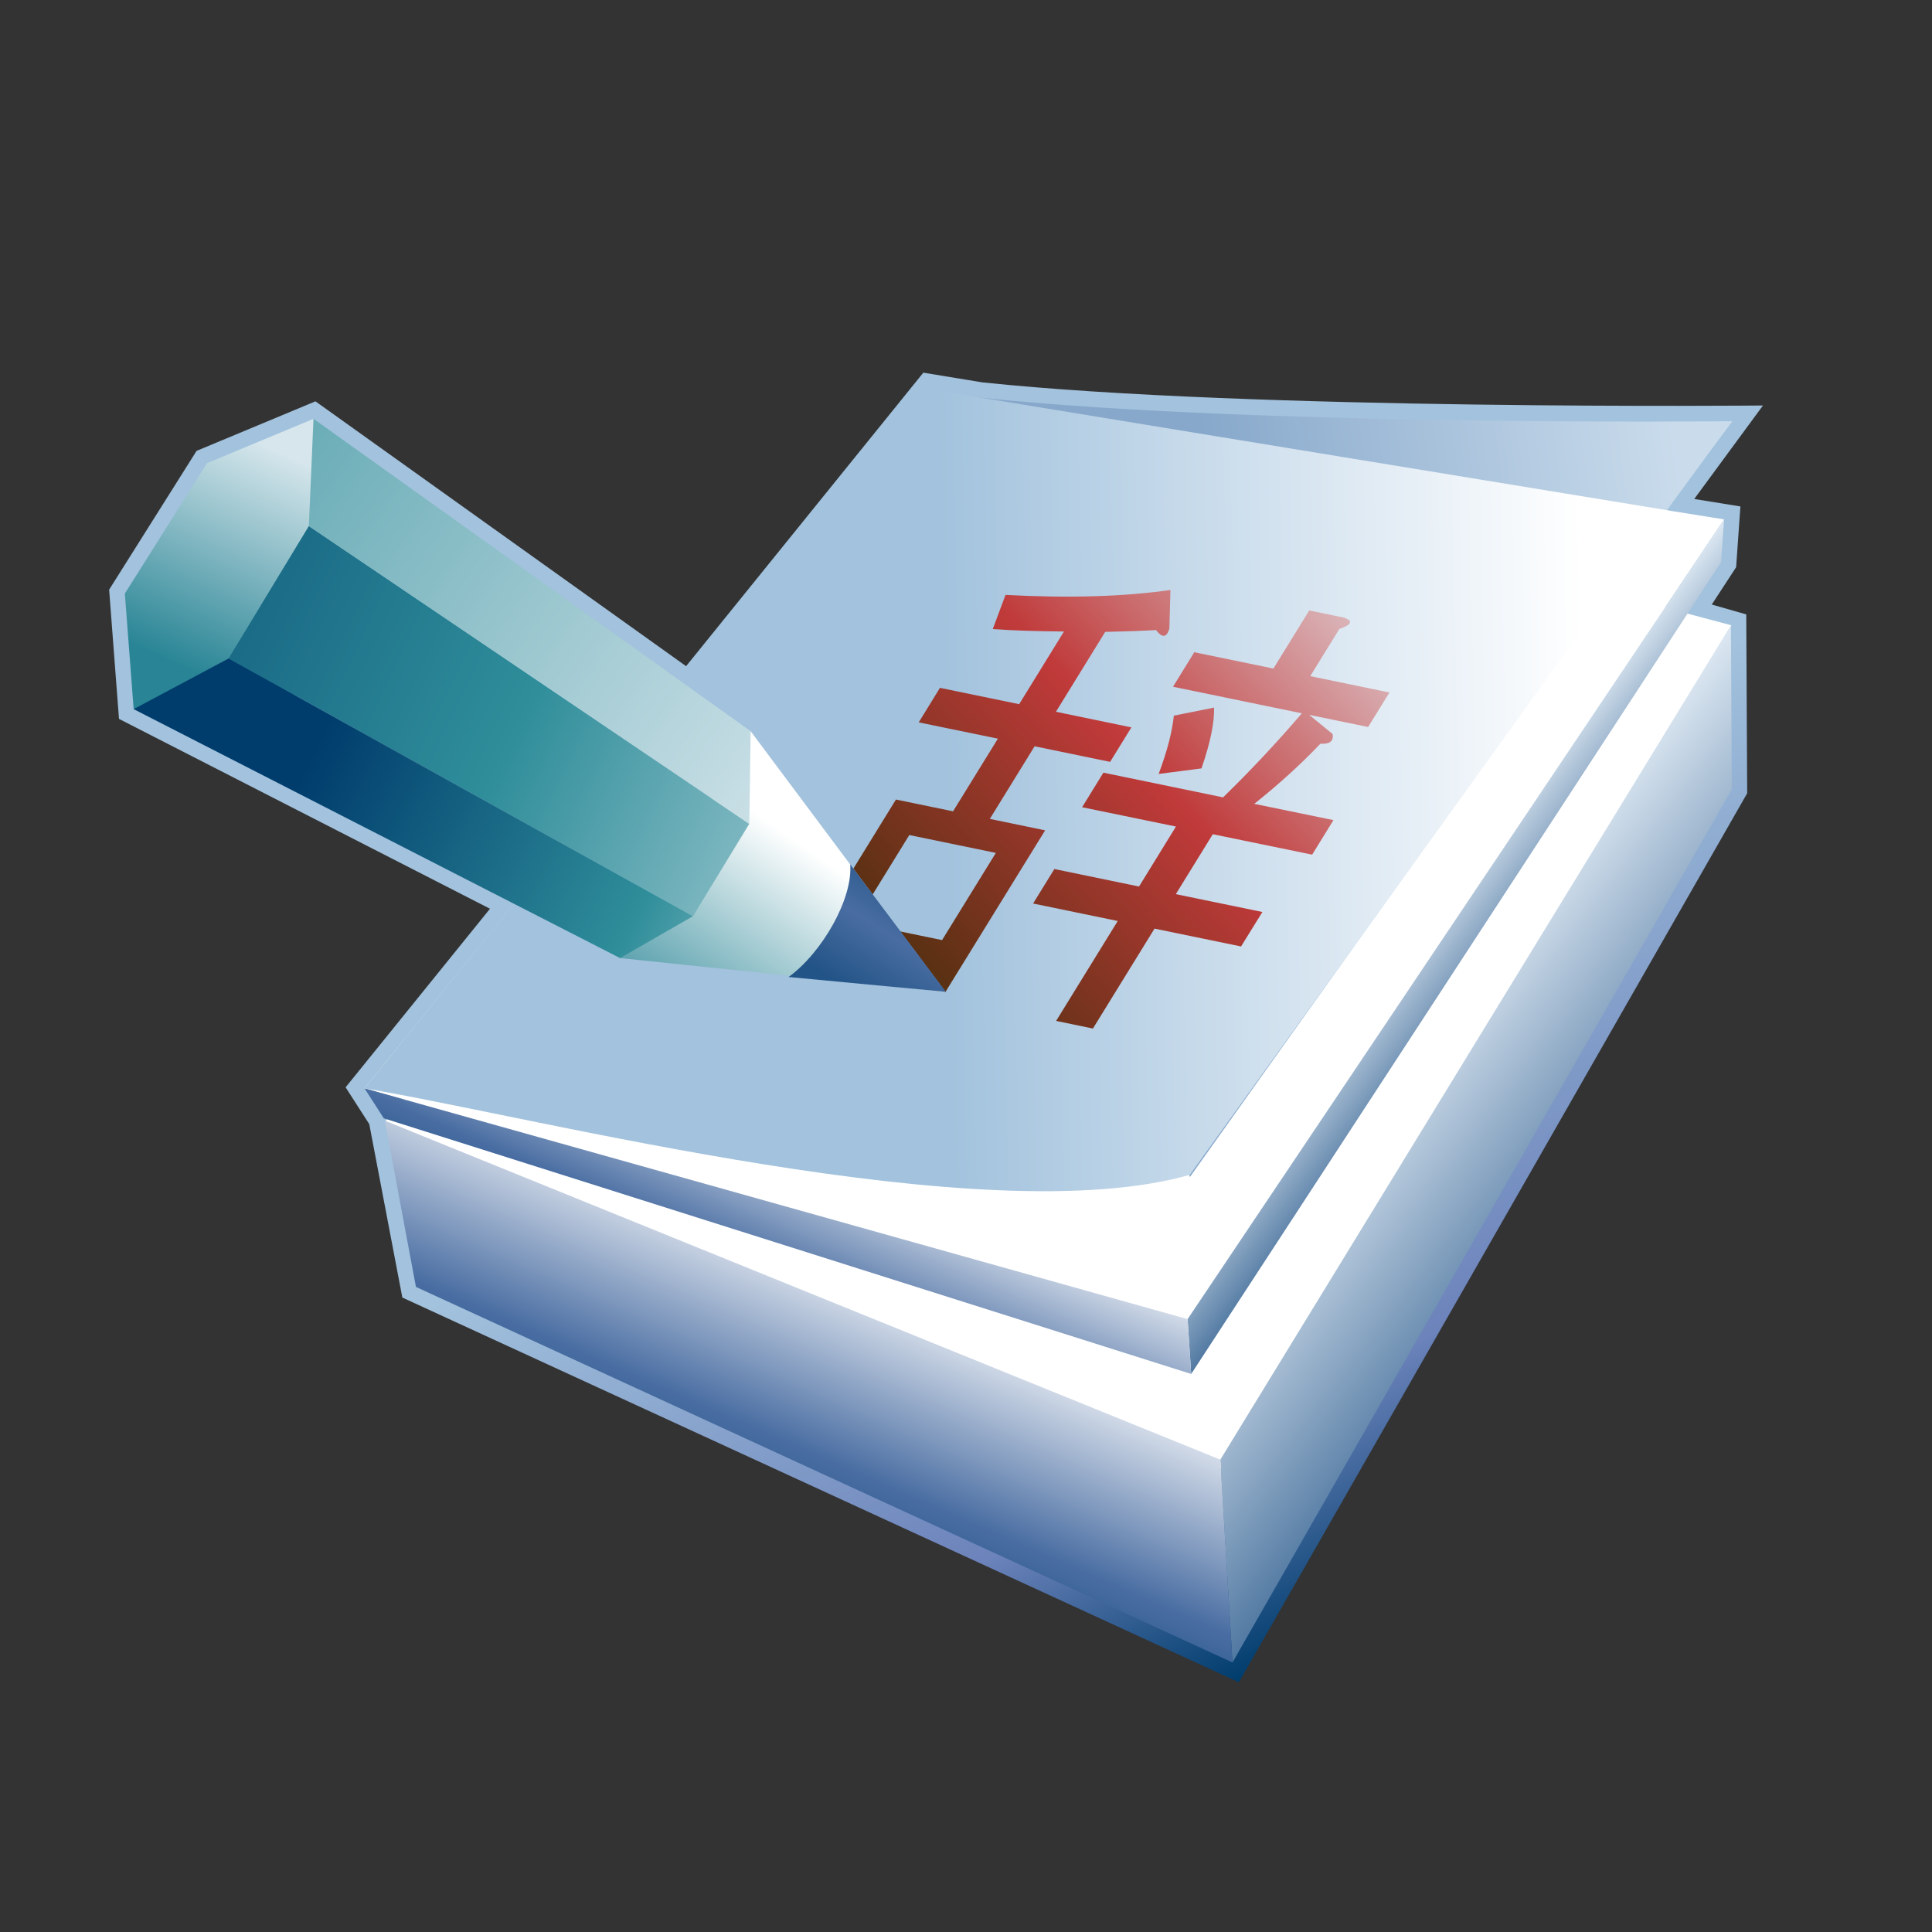 <?xml version="1.0" encoding="UTF-8"?>
<!DOCTYPE svg PUBLIC "-//W3C//DTD SVG 1.1 Tiny//EN" "http://www.w3.org/Graphics/SVG/1.1/DTD/svg11-tiny.dtd">
<svg width="100%" height="100%" viewBox="0 0 88 88">
<rect x="0" y="0" width="88" height="88" fill="#333333" stroke="none"/>
<linearGradient id="_15" gradientUnits="userSpaceOnUse" x1="49.96" y1="40.05" x2="66.14" y2="71.94">
<stop stop-color="#A2C2DD" offset="0.1"/>
<stop stop-color="#6C83BB" offset="0.71"/>
<stop stop-color="#003D6D" offset="0.99"/>
</linearGradient>
<path fill="url(#_15)" d="M31.251,30.343L14.369,18.28l-5.416,2.257l-3.982,6.321l0.449,5.886c0,0,15.496,7.931,16.898,8.648 c-0.919,1.136-6.576,8.134-6.576,8.134s0.955,1.484,1.078,1.677c0.049,0.257,1.506,7.899,1.506,7.899l38.102,17.523l23.154-40.494 l-0.043-8.146l-1.57-0.449l1.109-1.7l0.195-2.768l-2.103-0.34l3.131-4.258c0,0-23.34,0.233-35.56-1.054l-2.685-0.441L31.251,30.343 z"/>
<polygon fill="#FFFFFF" points="43.242,19.002 78.862,28.481 55.584,66.938 17.559,51.07 "/>
<linearGradient id="_16" gradientUnits="userSpaceOnUse" x1="62.97" y1="48.59" x2="74.76" y2="57.75">
<stop stop-color="#DEE9F3" offset="0"/>
<stop stop-color="#235487" offset="1"/>
</linearGradient>
<polygon fill="url(#_16)" points="78.842,28.481 55.584,66.485 56.138,75.723 78.881,35.947 "/>
<linearGradient id="_17" gradientUnits="userSpaceOnUse" x1="39.65" y1="56.93" x2="34.26" y2="69.27">
<stop stop-color="#FFFFFF" offset="0"/>
<stop stop-color="#496DA2" offset="0.71"/>
<stop stop-color="#235487" offset="0.99"/>
</linearGradient>
<polygon fill="url(#_17)" points="55.584,66.485 17.527,51.044 18.946,58.617 56.138,75.723 "/>
<polygon fill="#FFFFFF" points="16.604,49.573 42.303,17.845 78.53,23.658 54.093,60.084 "/>
<linearGradient id="_18" gradientUnits="userSpaceOnUse" x1="64.46" y1="41.62" x2="69.5" y2="45.54">
<stop stop-color="#DEE9F3" offset="0"/>
<stop stop-color="#235487" offset="1"/>
</linearGradient>
<polygon fill="url(#_18)" points="78.53,23.658 54.093,60.084 54.257,62.582 78.393,25.606 "/>
<linearGradient id="_19" gradientUnits="userSpaceOnUse" x1="37.68" y1="50.93" x2="33.56" y2="60.36">
<stop stop-color="#FFFFFF" offset="0"/>
<stop stop-color="#496DA2" offset="0.71"/>
<stop stop-color="#235487" offset="0.99"/>
</linearGradient>
<polygon fill="url(#_19)" points="54.093,60.084 16.604,49.573 17.482,50.938 54.257,62.582 "/>
<linearGradient id="_20" gradientUnits="userSpaceOnUse" x1="78.06" y1="31.59" x2="56.71" y2="34.55">
<stop stop-color="#CADCEC" offset="0"/>
<stop stop-color="#87A8CB" offset="1"/>
</linearGradient>
<path fill="url(#_20)" d="M42.346,17.835c11.749,1.618,36.562,1.352,36.562,1.352 c-4.639,6.156-24.71,34.424-24.71,34.424C54.197,53.511,42.346,17.835,42.346,17.835z"/>
<linearGradient id="_21" gradientUnits="userSpaceOnUse" x1="77.4" y1="35.4" x2="42.95" y2="36.04">
<stop stop-color="#FFFFFF" offset="0.15"/>
<stop stop-color="#A2C2DD" offset="1"/>
</linearGradient>
<path fill="url(#_21)" d="M75.968,23.244L54.197,53.511c-9.391,2.686-29.763-2.633-37.593-3.938l25.741-31.84 L75.968,23.244z"/>
<linearGradient id="_22" gradientUnits="userSpaceOnUse" x1="64.24" y1="23.19" x2="35.99" y2="48.94">
<stop stop-color="#E6EEF4" offset="0"/>
<stop stop-color="#C03A3A" offset="0.44"/>
<stop stop-color="#302D02" offset="0.94"/>
</linearGradient>
<path fill="url(#_22)" d="M45.8,27.097c2.865,0.155,5.371,0.082,7.512-0.224l-0.049,1.763 c-0.125,0.409-0.326,0.431-0.605,0.063c-0.718,0.039-1.488,0.066-2.317,0.082l-2.245,3.639l3.438,0.711l-0.97,1.571 l-3.439-0.71l-2.04,3.308l2.519,0.521l-4.541,7.362l-7.1-0.904l4.846-7.861l2.601,0.537l2.043-3.31l-3.607-0.742l0.968-1.572 l3.607,0.744l2.041-3.31c-1.254-0.013-2.336-0.045-3.243-0.111L45.8,27.097z M38.969,42.007l3.941,0.813l2.45-3.972 l-3.943-0.813L38.969,42.007z M55.241,37.997l-1.684,2.73l3.943,0.813l-0.972,1.57l-3.941-0.813l-2.806,4.551l-1.676-0.347 l2.806-4.551l-3.855-0.796l0.968-1.571l3.857,0.797l1.682-2.732l-4.275-0.88l0.97-1.574l5.451,1.124 c1.264-1.229,2.457-2.506,3.589-3.828l-5.869-1.21l0.968-1.572l3.605,0.744l1.632-2.647l1.594,0.329 c0.414,0.148,0.341,0.318-0.222,0.513l-1.326,2.15l3.607,0.745l-0.971,1.571l-2.685-0.553l1.068,0.873 c0.054,0.323-0.131,0.47-0.556,0.443c-0.892,0.936-1.896,1.85-3.013,2.738l3.607,0.741l-0.97,1.573L55.241,37.997z M52.776,35.252c0.388-1.04,0.619-1.928,0.691-2.655l1.833-0.368c0.019,0.686-0.172,1.608-0.574,2.771L52.776,35.252z"/>
<linearGradient id="_23" gradientUnits="userSpaceOnUse" x1="38.31" y1="39.7" x2="31.56" y2="49.45">
<stop stop-color="#FFFFFF" offset="0"/>
<stop stop-color="#298595" offset="1"/>
</linearGradient>
<polygon fill="url(#_23)" points="28.243,43.639 43.062,45.183 34.192,33.305 "/>
<linearGradient id="_24" gradientUnits="userSpaceOnUse" x1="15.17" y1="21.7" x2="10.67" y2="31.45">
<stop stop-color="#D6E6EC" offset="0"/>
<stop stop-color="#298595" offset="1"/>
</linearGradient>
<polygon fill="url(#_24)" points="6.088,32.3 5.687,27.036 9.427,21.098 14.279,19.076 17.771,31.287 "/>
<linearGradient id="_25" gradientUnits="userSpaceOnUse" x1="48.24" y1="44.76" x2="-7.76" y2="18.51">
<stop stop-color="#E6EEF4" offset="0"/>
<stop stop-color="#2F8E9A" offset="0.44"/>
<stop stop-color="#003D6D" offset="0.94"/>
</linearGradient>
<polygon fill="url(#_25)" points="10.413,29.993 14.068,23.96 34.129,37.523 31.563,41.733 "/>
<linearGradient id="_26" gradientUnits="userSpaceOnUse" x1="42.15" y1="40.25" x2="-55.85" y2="-25">
<stop stop-color="#E6EEF4" offset="0"/>
<stop stop-color="#2F8E9A" offset="0.44"/>
<stop stop-color="#003D6D" offset="0.94"/>
</linearGradient>
<polygon fill="url(#_26)" points="14.068,23.96 14.279,19.076 34.192,33.305 34.129,37.523 "/>
<linearGradient id="_27" gradientUnits="userSpaceOnUse" x1="42.01" y1="48.16" x2="12.51" y2="33.41">
<stop stop-color="#E6EEF4" offset="0"/>
<stop stop-color="#2F8E9A" offset="0.44"/>
<stop stop-color="#003D6D" offset="0.94"/>
</linearGradient>
<polygon fill="url(#_27)" points="10.413,29.993 6.088,32.3 28.243,43.639 31.563,41.733 "/>
<linearGradient id="_28" gradientUnits="userSpaceOnUse" x1="42.29" y1="40.04" x2="39.04" y2="45.29">
<stop stop-color="#235487" offset="0"/>
<stop stop-color="#496DA2" offset="0.5"/>
<stop stop-color="#235487" offset="1"/>
</linearGradient>
<path fill="url(#_28)" d="M35.919,44.501l7.165,0.676l-4.358-5.808C38.854,40.918,37.457,43.385,35.919,44.501z"/>
</svg>